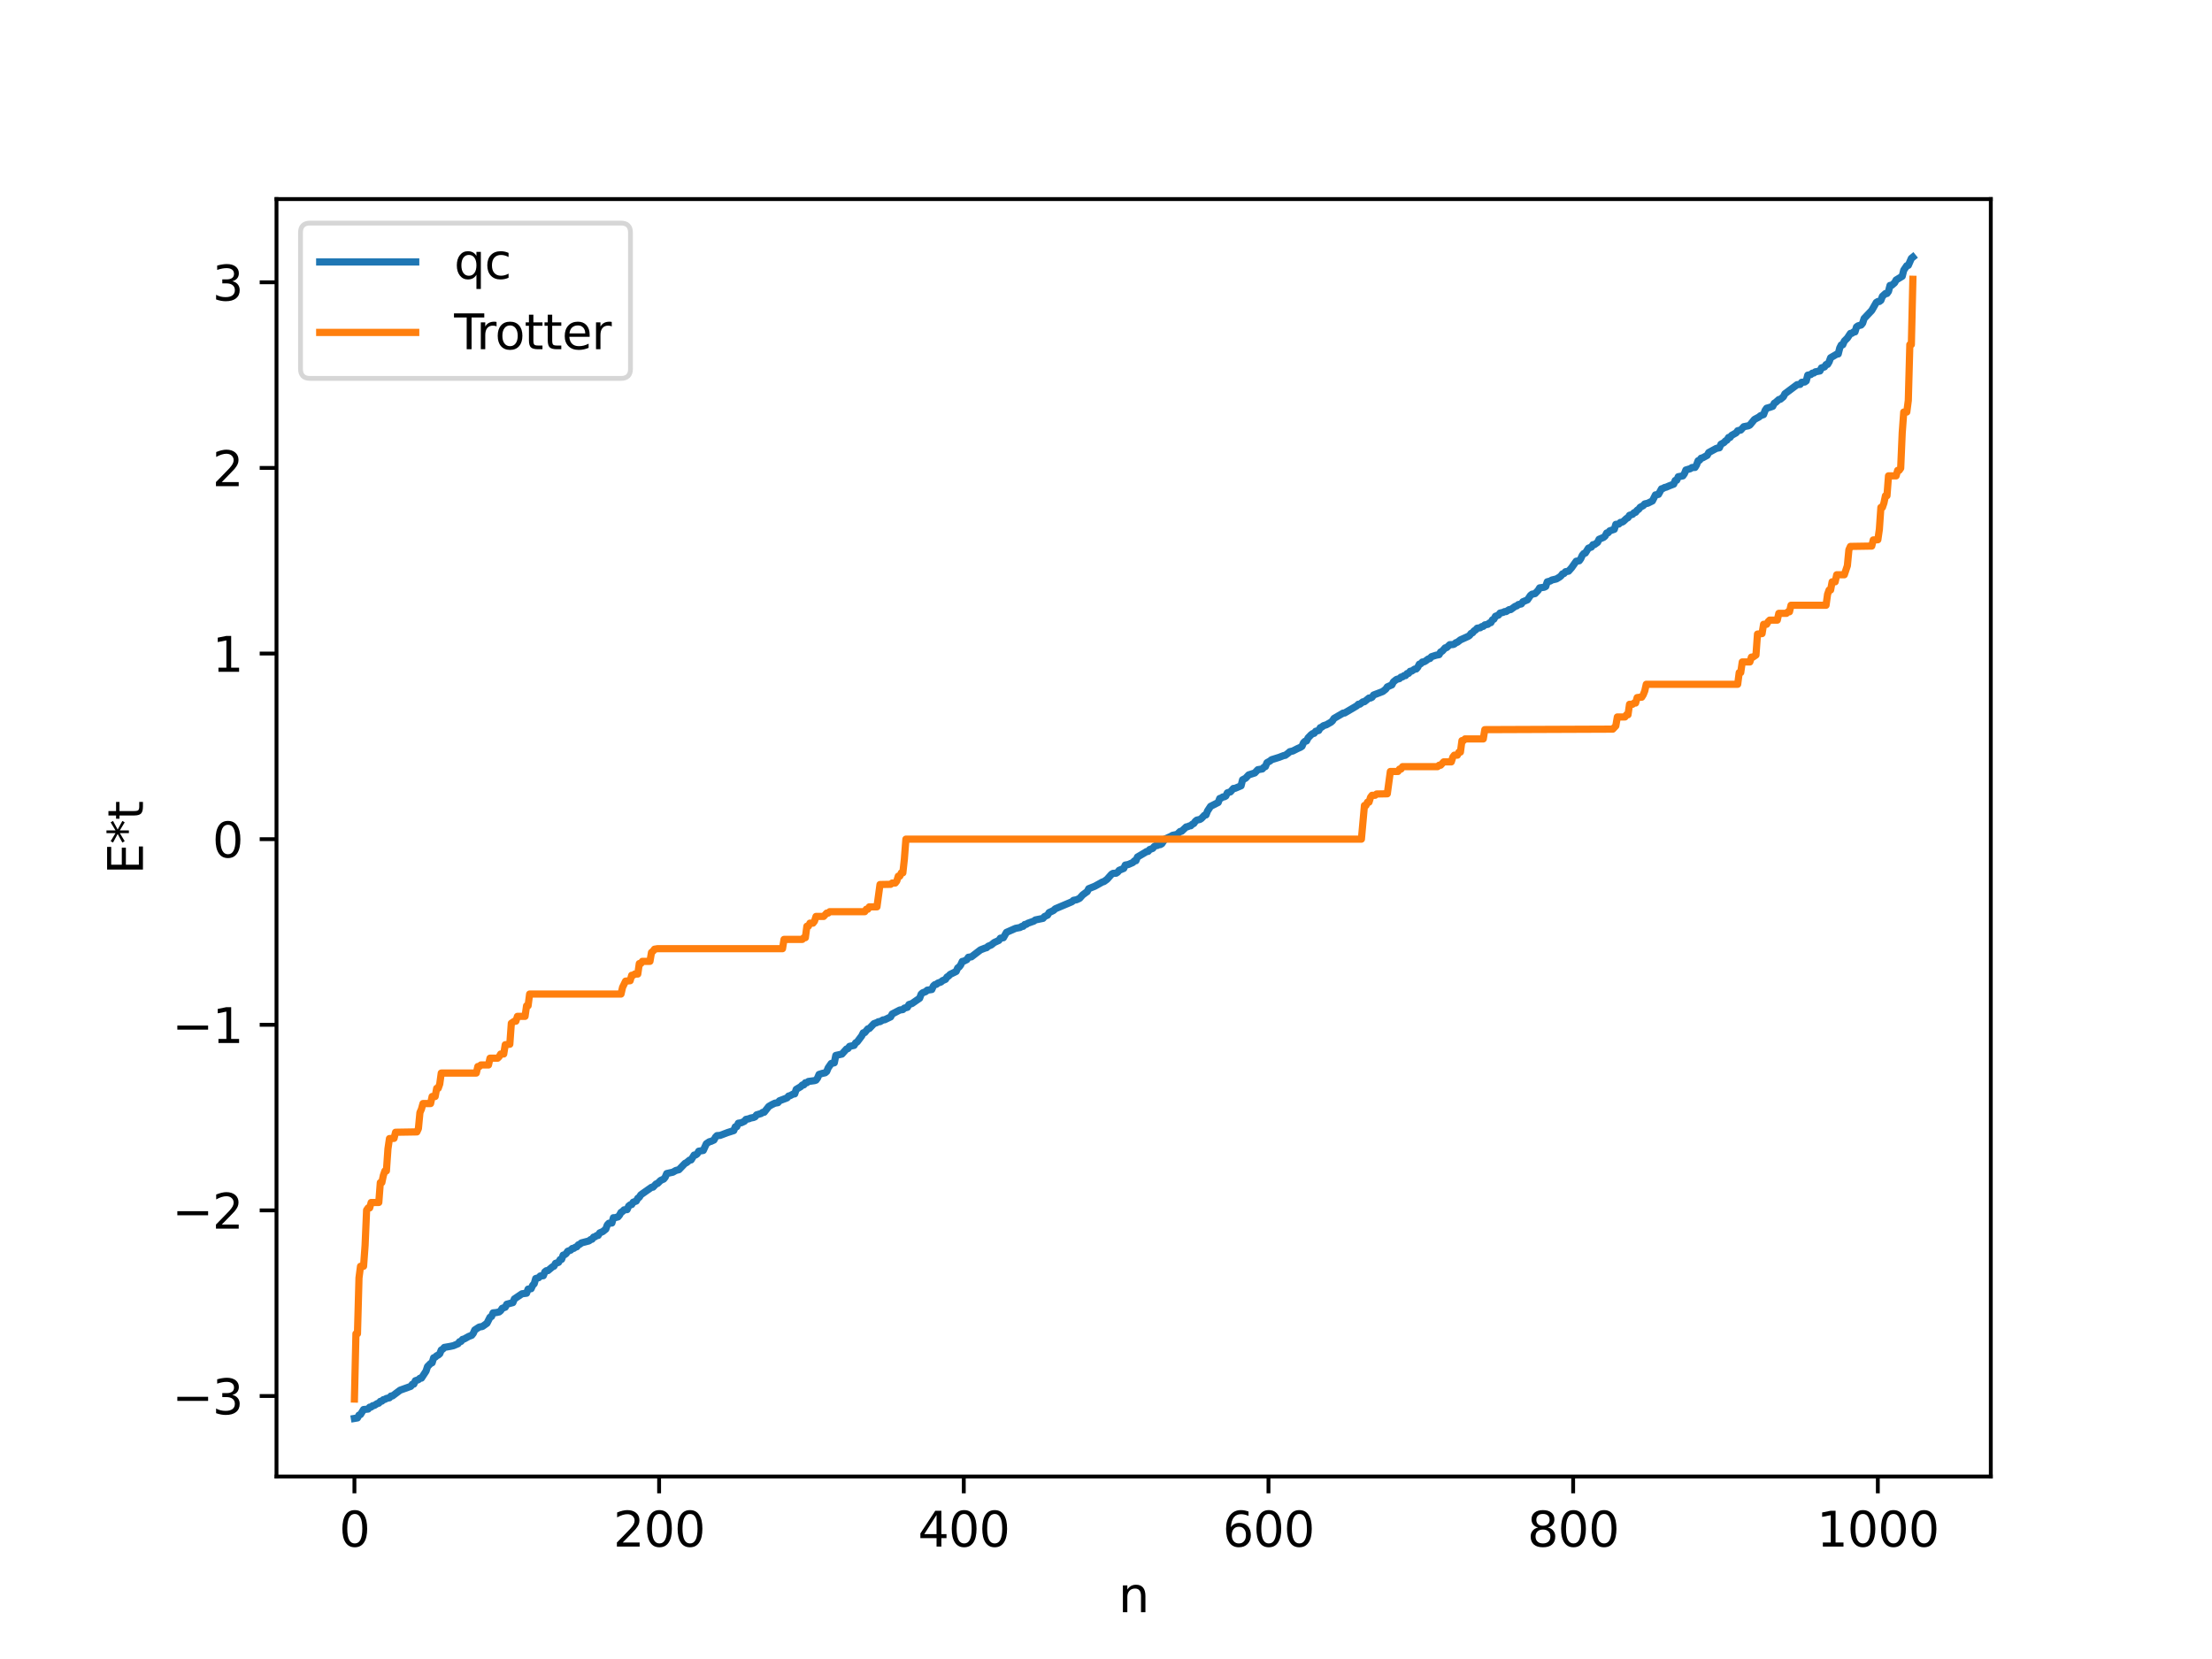 <?xml version="1.0" encoding="utf-8" standalone="no"?>
<!DOCTYPE svg PUBLIC "-//W3C//DTD SVG 1.1//EN"
  "http://www.w3.org/Graphics/SVG/1.1/DTD/svg11.dtd">
<svg xmlns:xlink="http://www.w3.org/1999/xlink" width="460.8pt" height="345.6pt" viewBox="0 0 460.8 345.6" xmlns="http://www.w3.org/2000/svg" version="1.1">
 <defs>
  <style type="text/css">*{stroke-linejoin: round; stroke-linecap: butt}</style>
 </defs>
 <g id="figure_1">
  <g id="patch_1">
   <path d="M 0 345.6 
L 460.8 345.6 
L 460.8 0 
L 0 0 
z
" style="fill: #ffffff"/>
  </g>
  <g id="axes_1">
   <g id="patch_2">
    <path d="M 57.6 307.584 
L 414.72 307.584 
L 414.72 41.472 
L 57.6 41.472 
z
" style="fill: #ffffff"/>
   </g>
   <g id="matplotlib.axis_1">
    <g id="xtick_1">
     <g id="line2d_1">
      <defs>
       <path id="md727184cc9" d="M 0 0 
L 0 3.5 
" style="stroke: #000000; stroke-width: 0.8"/>
      </defs>
      <g>
       <use xlink:href="#md727184cc9" x="73.833" y="307.584" style="stroke: #000000; stroke-width: 0.8"/>
      </g>
     </g>
     <g id="text_1">
      <!-- 0 -->
      <g transform="translate(70.651 322.182) scale(0.1 -0.1)">
       <defs>
        <path id="DejaVuSans-30" d="M 2034 4250 
Q 1547 4250 1301 3770 
Q 1056 3291 1056 2328 
Q 1056 1369 1301 889 
Q 1547 409 2034 409 
Q 2525 409 2770 889 
Q 3016 1369 3016 2328 
Q 3016 3291 2770 3770 
Q 2525 4250 2034 4250 
z
M 2034 4750 
Q 2819 4750 3233 4129 
Q 3647 3509 3647 2328 
Q 3647 1150 3233 529 
Q 2819 -91 2034 -91 
Q 1250 -91 836 529 
Q 422 1150 422 2328 
Q 422 3509 836 4129 
Q 1250 4750 2034 4750 
z
" transform="scale(0.016)"/>
       </defs>
       <use xlink:href="#DejaVuSans-30"/>
      </g>
     </g>
    </g>
    <g id="xtick_2">
     <g id="line2d_2">
      <g>
       <use xlink:href="#md727184cc9" x="137.304" y="307.584" style="stroke: #000000; stroke-width: 0.8"/>
      </g>
     </g>
     <g id="text_2">
      <!-- 200 -->
      <g transform="translate(127.76 322.182) scale(0.1 -0.1)">
       <defs>
        <path id="DejaVuSans-32" d="M 1228 531 
L 3431 531 
L 3431 0 
L 469 0 
L 469 531 
Q 828 903 1448 1529 
Q 2069 2156 2228 2338 
Q 2531 2678 2651 2914 
Q 2772 3150 2772 3378 
Q 2772 3750 2511 3984 
Q 2250 4219 1831 4219 
Q 1534 4219 1204 4116 
Q 875 4013 500 3803 
L 500 4441 
Q 881 4594 1212 4672 
Q 1544 4750 1819 4750 
Q 2544 4750 2975 4387 
Q 3406 4025 3406 3419 
Q 3406 3131 3298 2873 
Q 3191 2616 2906 2266 
Q 2828 2175 2409 1742 
Q 1991 1309 1228 531 
z
" transform="scale(0.016)"/>
       </defs>
       <use xlink:href="#DejaVuSans-32"/>
       <use xlink:href="#DejaVuSans-30" x="63.623"/>
       <use xlink:href="#DejaVuSans-30" x="127.246"/>
      </g>
     </g>
    </g>
    <g id="xtick_3">
     <g id="line2d_3">
      <g>
       <use xlink:href="#md727184cc9" x="200.775" y="307.584" style="stroke: #000000; stroke-width: 0.8"/>
      </g>
     </g>
     <g id="text_3">
      <!-- 400 -->
      <g transform="translate(191.231 322.182) scale(0.1 -0.1)">
       <defs>
        <path id="DejaVuSans-34" d="M 2419 4116 
L 825 1625 
L 2419 1625 
L 2419 4116 
z
M 2253 4666 
L 3047 4666 
L 3047 1625 
L 3713 1625 
L 3713 1100 
L 3047 1100 
L 3047 0 
L 2419 0 
L 2419 1100 
L 313 1100 
L 313 1709 
L 2253 4666 
z
" transform="scale(0.016)"/>
       </defs>
       <use xlink:href="#DejaVuSans-34"/>
       <use xlink:href="#DejaVuSans-30" x="63.623"/>
       <use xlink:href="#DejaVuSans-30" x="127.246"/>
      </g>
     </g>
    </g>
    <g id="xtick_4">
     <g id="line2d_4">
      <g>
       <use xlink:href="#md727184cc9" x="264.246" y="307.584" style="stroke: #000000; stroke-width: 0.8"/>
      </g>
     </g>
     <g id="text_4">
      <!-- 600 -->
      <g transform="translate(254.702 322.182) scale(0.1 -0.1)">
       <defs>
        <path id="DejaVuSans-36" d="M 2113 2584 
Q 1688 2584 1439 2293 
Q 1191 2003 1191 1497 
Q 1191 994 1439 701 
Q 1688 409 2113 409 
Q 2538 409 2786 701 
Q 3034 994 3034 1497 
Q 3034 2003 2786 2293 
Q 2538 2584 2113 2584 
z
M 3366 4563 
L 3366 3988 
Q 3128 4100 2886 4159 
Q 2644 4219 2406 4219 
Q 1781 4219 1451 3797 
Q 1122 3375 1075 2522 
Q 1259 2794 1537 2939 
Q 1816 3084 2150 3084 
Q 2853 3084 3261 2657 
Q 3669 2231 3669 1497 
Q 3669 778 3244 343 
Q 2819 -91 2113 -91 
Q 1303 -91 875 529 
Q 447 1150 447 2328 
Q 447 3434 972 4092 
Q 1497 4750 2381 4750 
Q 2619 4750 2861 4703 
Q 3103 4656 3366 4563 
z
" transform="scale(0.016)"/>
       </defs>
       <use xlink:href="#DejaVuSans-36"/>
       <use xlink:href="#DejaVuSans-30" x="63.623"/>
       <use xlink:href="#DejaVuSans-30" x="127.246"/>
      </g>
     </g>
    </g>
    <g id="xtick_5">
     <g id="line2d_5">
      <g>
       <use xlink:href="#md727184cc9" x="327.717" y="307.584" style="stroke: #000000; stroke-width: 0.8"/>
      </g>
     </g>
     <g id="text_5">
      <!-- 800 -->
      <g transform="translate(318.173 322.182) scale(0.1 -0.1)">
       <defs>
        <path id="DejaVuSans-38" d="M 2034 2216 
Q 1584 2216 1326 1975 
Q 1069 1734 1069 1313 
Q 1069 891 1326 650 
Q 1584 409 2034 409 
Q 2484 409 2743 651 
Q 3003 894 3003 1313 
Q 3003 1734 2745 1975 
Q 2488 2216 2034 2216 
z
M 1403 2484 
Q 997 2584 770 2862 
Q 544 3141 544 3541 
Q 544 4100 942 4425 
Q 1341 4750 2034 4750 
Q 2731 4750 3128 4425 
Q 3525 4100 3525 3541 
Q 3525 3141 3298 2862 
Q 3072 2584 2669 2484 
Q 3125 2378 3379 2068 
Q 3634 1759 3634 1313 
Q 3634 634 3220 271 
Q 2806 -91 2034 -91 
Q 1263 -91 848 271 
Q 434 634 434 1313 
Q 434 1759 690 2068 
Q 947 2378 1403 2484 
z
M 1172 3481 
Q 1172 3119 1398 2916 
Q 1625 2713 2034 2713 
Q 2441 2713 2670 2916 
Q 2900 3119 2900 3481 
Q 2900 3844 2670 4047 
Q 2441 4250 2034 4250 
Q 1625 4250 1398 4047 
Q 1172 3844 1172 3481 
z
" transform="scale(0.016)"/>
       </defs>
       <use xlink:href="#DejaVuSans-38"/>
       <use xlink:href="#DejaVuSans-30" x="63.623"/>
       <use xlink:href="#DejaVuSans-30" x="127.246"/>
      </g>
     </g>
    </g>
    <g id="xtick_6">
     <g id="line2d_6">
      <g>
       <use xlink:href="#md727184cc9" x="391.188" y="307.584" style="stroke: #000000; stroke-width: 0.8"/>
      </g>
     </g>
     <g id="text_6">
      <!-- 1000 -->
      <g transform="translate(378.463 322.182) scale(0.1 -0.1)">
       <defs>
        <path id="DejaVuSans-31" d="M 794 531 
L 1825 531 
L 1825 4091 
L 703 3866 
L 703 4441 
L 1819 4666 
L 2450 4666 
L 2450 531 
L 3481 531 
L 3481 0 
L 794 0 
L 794 531 
z
" transform="scale(0.016)"/>
       </defs>
       <use xlink:href="#DejaVuSans-31"/>
       <use xlink:href="#DejaVuSans-30" x="63.623"/>
       <use xlink:href="#DejaVuSans-30" x="127.246"/>
       <use xlink:href="#DejaVuSans-30" x="190.869"/>
      </g>
     </g>
    </g>
    <g id="text_7">
     <!-- n -->
     <g transform="translate(232.991 335.861) scale(0.1 -0.1)">
      <defs>
       <path id="DejaVuSans-6e" d="M 3513 2113 
L 3513 0 
L 2938 0 
L 2938 2094 
Q 2938 2591 2744 2837 
Q 2550 3084 2163 3084 
Q 1697 3084 1428 2787 
Q 1159 2491 1159 1978 
L 1159 0 
L 581 0 
L 581 3500 
L 1159 3500 
L 1159 2956 
Q 1366 3272 1645 3428 
Q 1925 3584 2291 3584 
Q 2894 3584 3203 3211 
Q 3513 2838 3513 2113 
z
" transform="scale(0.016)"/>
      </defs>
      <use xlink:href="#DejaVuSans-6e"/>
     </g>
    </g>
   </g>
   <g id="matplotlib.axis_2">
    <g id="ytick_1">
     <g id="line2d_7">
      <defs>
       <path id="m32aaac68f0" d="M 0 0 
L -3.5 0 
" style="stroke: #000000; stroke-width: 0.8"/>
      </defs>
      <g>
       <use xlink:href="#m32aaac68f0" x="57.6" y="290.816" style="stroke: #000000; stroke-width: 0.8"/>
      </g>
     </g>
     <g id="text_8">
      <!-- −3 -->
      <g transform="translate(35.858 294.615) scale(0.1 -0.1)">
       <defs>
        <path id="DejaVuSans-2212" d="M 678 2272 
L 4684 2272 
L 4684 1741 
L 678 1741 
L 678 2272 
z
" transform="scale(0.016)"/>
        <path id="DejaVuSans-33" d="M 2597 2516 
Q 3050 2419 3304 2112 
Q 3559 1806 3559 1356 
Q 3559 666 3084 287 
Q 2609 -91 1734 -91 
Q 1441 -91 1130 -33 
Q 819 25 488 141 
L 488 750 
Q 750 597 1062 519 
Q 1375 441 1716 441 
Q 2309 441 2620 675 
Q 2931 909 2931 1356 
Q 2931 1769 2642 2001 
Q 2353 2234 1838 2234 
L 1294 2234 
L 1294 2753 
L 1863 2753 
Q 2328 2753 2575 2939 
Q 2822 3125 2822 3475 
Q 2822 3834 2567 4026 
Q 2313 4219 1838 4219 
Q 1578 4219 1281 4162 
Q 984 4106 628 3988 
L 628 4550 
Q 988 4650 1302 4700 
Q 1616 4750 1894 4750 
Q 2613 4750 3031 4423 
Q 3450 4097 3450 3541 
Q 3450 3153 3228 2886 
Q 3006 2619 2597 2516 
z
" transform="scale(0.016)"/>
       </defs>
       <use xlink:href="#DejaVuSans-2212"/>
       <use xlink:href="#DejaVuSans-33" x="83.789"/>
      </g>
     </g>
    </g>
    <g id="ytick_2">
     <g id="line2d_8">
      <g>
       <use xlink:href="#m32aaac68f0" x="57.6" y="252.148" style="stroke: #000000; stroke-width: 0.8"/>
      </g>
     </g>
     <g id="text_9">
      <!-- −2 -->
      <g transform="translate(35.858 255.947) scale(0.1 -0.1)">
       <use xlink:href="#DejaVuSans-2212"/>
       <use xlink:href="#DejaVuSans-32" x="83.789"/>
      </g>
     </g>
    </g>
    <g id="ytick_3">
     <g id="line2d_9">
      <g>
       <use xlink:href="#m32aaac68f0" x="57.6" y="213.48" style="stroke: #000000; stroke-width: 0.8"/>
      </g>
     </g>
     <g id="text_10">
      <!-- −1 -->
      <g transform="translate(35.858 217.279) scale(0.1 -0.1)">
       <use xlink:href="#DejaVuSans-2212"/>
       <use xlink:href="#DejaVuSans-31" x="83.789"/>
      </g>
     </g>
    </g>
    <g id="ytick_4">
     <g id="line2d_10">
      <g>
       <use xlink:href="#m32aaac68f0" x="57.6" y="174.812" style="stroke: #000000; stroke-width: 0.8"/>
      </g>
     </g>
     <g id="text_11">
      <!-- 0 -->
      <g transform="translate(44.237 178.611) scale(0.1 -0.1)">
       <use xlink:href="#DejaVuSans-30"/>
      </g>
     </g>
    </g>
    <g id="ytick_5">
     <g id="line2d_11">
      <g>
       <use xlink:href="#m32aaac68f0" x="57.6" y="136.144" style="stroke: #000000; stroke-width: 0.8"/>
      </g>
     </g>
     <g id="text_12">
      <!-- 1 -->
      <g transform="translate(44.237 139.943) scale(0.1 -0.1)">
       <use xlink:href="#DejaVuSans-31"/>
      </g>
     </g>
    </g>
    <g id="ytick_6">
     <g id="line2d_12">
      <g>
       <use xlink:href="#m32aaac68f0" x="57.6" y="97.476" style="stroke: #000000; stroke-width: 0.8"/>
      </g>
     </g>
     <g id="text_13">
      <!-- 2 -->
      <g transform="translate(44.237 101.275) scale(0.1 -0.1)">
       <use xlink:href="#DejaVuSans-32"/>
      </g>
     </g>
    </g>
    <g id="ytick_7">
     <g id="line2d_13">
      <g>
       <use xlink:href="#m32aaac68f0" x="57.6" y="58.808" style="stroke: #000000; stroke-width: 0.8"/>
      </g>
     </g>
     <g id="text_14">
      <!-- 3 -->
      <g transform="translate(44.237 62.607) scale(0.1 -0.1)">
       <use xlink:href="#DejaVuSans-33"/>
      </g>
     </g>
    </g>
    <g id="text_15">
     <!-- E*t -->
     <g transform="translate(29.778 182.148) rotate(-90) scale(0.1 -0.1)">
      <defs>
       <path id="DejaVuSans-45" d="M 628 4666 
L 3578 4666 
L 3578 4134 
L 1259 4134 
L 1259 2753 
L 3481 2753 
L 3481 2222 
L 1259 2222 
L 1259 531 
L 3634 531 
L 3634 0 
L 628 0 
L 628 4666 
z
" transform="scale(0.016)"/>
       <path id="DejaVuSans-2a" d="M 3009 3897 
L 1888 3291 
L 3009 2681 
L 2828 2375 
L 1778 3009 
L 1778 1831 
L 1422 1831 
L 1422 3009 
L 372 2375 
L 191 2681 
L 1313 3291 
L 191 3897 
L 372 4206 
L 1422 3572 
L 1422 4750 
L 1778 4750 
L 1778 3572 
L 2828 4206 
L 3009 3897 
z
" transform="scale(0.016)"/>
       <path id="DejaVuSans-74" d="M 1172 4494 
L 1172 3500 
L 2356 3500 
L 2356 3053 
L 1172 3053 
L 1172 1153 
Q 1172 725 1289 603 
Q 1406 481 1766 481 
L 2356 481 
L 2356 0 
L 1766 0 
Q 1100 0 847 248 
Q 594 497 594 1153 
L 594 3053 
L 172 3053 
L 172 3500 
L 594 3500 
L 594 4494 
L 1172 4494 
z
" transform="scale(0.016)"/>
      </defs>
      <use xlink:href="#DejaVuSans-45"/>
      <use xlink:href="#DejaVuSans-2a" x="63.184"/>
      <use xlink:href="#DejaVuSans-74" x="113.184"/>
     </g>
    </g>
   </g>
   <g id="line2d_14">
    <path d="M 73.833 295.488 
L 74.467 295.381 
L 74.785 294.792 
L 75.102 294.666 
L 75.737 293.632 
L 76.689 293.531 
L 77.006 293.138 
L 77.324 293.109 
L 77.641 292.833 
L 77.958 292.792 
L 78.593 292.383 
L 78.91 292.308 
L 79.228 291.929 
L 79.545 291.884 
L 79.862 291.579 
L 80.18 291.518 
L 80.497 291.321 
L 81.132 291.184 
L 81.449 290.815 
L 81.767 290.793 
L 83.353 289.603 
L 85.575 288.801 
L 85.892 288.37 
L 86.21 288.332 
L 86.527 287.632 
L 87.162 287.416 
L 87.479 287.112 
L 87.796 287.087 
L 88.748 285.633 
L 89.066 284.675 
L 89.7 284.037 
L 90.018 283.889 
L 90.335 282.85 
L 90.653 282.737 
L 90.97 282.422 
L 91.287 282.285 
L 91.605 282.012 
L 91.922 281.234 
L 92.239 281.055 
L 92.557 280.692 
L 93.826 280.469 
L 94.461 280.328 
L 95.413 279.924 
L 95.73 279.497 
L 96.048 279.435 
L 96.365 279.014 
L 96.682 278.943 
L 97.634 278.41 
L 98.269 278.168 
L 98.586 277.766 
L 98.904 277.056 
L 99.539 276.64 
L 99.856 276.442 
L 100.491 276.331 
L 101.443 275.662 
L 102.077 274.407 
L 102.395 274.25 
L 102.712 273.495 
L 103.347 273.436 
L 103.981 273.3 
L 104.299 273.038 
L 104.616 272.551 
L 105.251 272.318 
L 105.568 271.697 
L 106.838 271.36 
L 107.155 270.593 
L 108.742 269.52 
L 109.694 269.4 
L 110.011 268.548 
L 110.646 268.457 
L 110.963 267.756 
L 111.281 267.433 
L 111.598 266.343 
L 112.233 266.161 
L 112.55 265.807 
L 113.185 265.755 
L 113.502 264.952 
L 113.82 264.708 
L 114.137 264.697 
L 115.089 263.897 
L 115.406 263.772 
L 115.724 263.178 
L 116.358 262.976 
L 116.676 262.399 
L 116.993 262.343 
L 117.31 261.467 
L 117.628 261.381 
L 117.945 261.136 
L 118.262 260.66 
L 118.897 260.419 
L 119.215 260.078 
L 119.532 260.055 
L 119.849 259.813 
L 120.167 259.725 
L 120.484 259.316 
L 120.801 259.195 
L 121.119 258.917 
L 122.388 258.586 
L 122.705 258.501 
L 123.023 258.232 
L 123.34 258.15 
L 123.658 257.706 
L 123.975 257.641 
L 124.292 257.392 
L 124.61 257.363 
L 124.927 256.834 
L 125.562 256.563 
L 126.196 256.052 
L 126.514 255.18 
L 126.831 254.832 
L 127.466 254.775 
L 127.783 253.671 
L 128.1 253.667 
L 128.735 253.506 
L 129.053 253.129 
L 129.37 252.559 
L 129.687 252.374 
L 130.005 252.03 
L 130.639 251.982 
L 130.957 251.254 
L 131.274 250.999 
L 131.591 250.936 
L 131.909 250.436 
L 132.543 250.204 
L 132.861 249.621 
L 133.178 249.414 
L 133.496 248.898 
L 135.717 247.338 
L 136.034 247.304 
L 136.669 246.639 
L 136.986 246.533 
L 137.621 245.905 
L 138.256 245.618 
L 138.573 245.234 
L 138.891 244.474 
L 139.525 244.327 
L 140.16 244.193 
L 140.795 243.83 
L 141.429 243.669 
L 142.699 242.348 
L 143.016 242.201 
L 143.651 241.673 
L 143.968 241.633 
L 144.603 240.617 
L 144.92 240.596 
L 145.238 240.372 
L 145.555 239.818 
L 146.507 239.659 
L 147.142 238.265 
L 147.777 237.841 
L 148.094 237.777 
L 148.729 237.484 
L 149.046 236.893 
L 149.363 236.57 
L 149.998 236.529 
L 151.585 235.929 
L 152.854 235.526 
L 153.172 234.732 
L 153.489 234.703 
L 153.806 233.988 
L 154.441 233.885 
L 155.076 233.583 
L 155.393 233.19 
L 156.028 233.059 
L 156.345 232.917 
L 156.98 232.792 
L 157.297 232.652 
L 157.615 232.243 
L 158.567 231.963 
L 158.884 231.725 
L 159.201 231.698 
L 160.153 230.489 
L 160.788 230.118 
L 161.423 229.814 
L 162.058 229.706 
L 162.375 229.311 
L 163.962 228.707 
L 164.279 228.325 
L 164.596 228.248 
L 165.231 227.904 
L 165.548 227.877 
L 165.866 226.937 
L 166.818 226.366 
L 167.135 226.029 
L 167.453 225.997 
L 167.77 225.553 
L 168.087 225.55 
L 168.405 225.29 
L 169.674 225.115 
L 169.991 225.011 
L 170.309 224.573 
L 170.626 223.82 
L 171.261 223.62 
L 171.896 223.479 
L 172.213 223.213 
L 172.53 222.448 
L 173.165 221.537 
L 173.8 221.4 
L 174.117 219.863 
L 175.386 219.586 
L 176.339 218.524 
L 176.656 218.431 
L 176.973 217.975 
L 177.925 217.775 
L 178.243 217.239 
L 178.56 217.063 
L 179.512 215.795 
L 179.829 215.156 
L 180.147 215.105 
L 180.781 214.335 
L 181.099 214.252 
L 182.051 213.25 
L 182.686 213.015 
L 183.003 212.831 
L 183.32 212.83 
L 183.955 212.464 
L 184.272 212.448 
L 185.542 211.835 
L 185.859 211.234 
L 187.446 210.406 
L 188.081 210.312 
L 188.398 210.007 
L 189.033 209.841 
L 189.35 209.262 
L 189.985 209.055 
L 190.937 208.391 
L 191.572 207.957 
L 191.889 207.106 
L 192.206 206.814 
L 192.841 206.575 
L 193.158 206.271 
L 194.11 206.134 
L 194.428 205.41 
L 194.745 205.123 
L 195.062 205.056 
L 195.38 204.791 
L 196.015 204.578 
L 196.332 204.294 
L 196.967 204.014 
L 197.284 203.526 
L 197.601 203.336 
L 197.919 202.993 
L 199.188 202.366 
L 199.505 201.647 
L 199.823 201.42 
L 200.14 200.995 
L 200.458 200.286 
L 200.775 200.227 
L 201.41 199.909 
L 201.727 199.417 
L 202.362 199.328 
L 204.266 197.869 
L 205.218 197.5 
L 205.535 197.421 
L 205.853 197.118 
L 206.487 196.855 
L 207.122 196.342 
L 208.074 195.908 
L 208.391 195.444 
L 209.026 195.346 
L 209.661 194.23 
L 211.565 193.389 
L 212.517 193.213 
L 212.834 192.991 
L 213.152 192.963 
L 213.469 192.59 
L 213.786 192.56 
L 214.104 192.335 
L 215.373 191.882 
L 215.691 191.639 
L 217.277 191.313 
L 217.595 190.929 
L 218.229 190.64 
L 218.547 190.101 
L 219.181 189.811 
L 219.499 189.642 
L 219.816 189.327 
L 223.307 187.851 
L 223.624 187.558 
L 224.259 187.436 
L 224.894 187.146 
L 225.529 186.437 
L 226.163 185.962 
L 226.481 185.746 
L 226.798 185.129 
L 228.067 184.619 
L 229.654 183.737 
L 229.972 183.646 
L 230.606 183.187 
L 231.558 182.12 
L 231.876 181.936 
L 232.51 181.904 
L 232.828 181.691 
L 233.145 181.298 
L 234.097 180.908 
L 234.415 180.209 
L 235.049 180.093 
L 236.001 179.68 
L 236.319 179.329 
L 236.636 179.303 
L 236.953 178.531 
L 238.54 177.594 
L 238.858 177.391 
L 239.175 177.362 
L 239.492 176.975 
L 240.127 176.736 
L 240.444 176.351 
L 240.762 176.156 
L 241.079 176.137 
L 241.396 175.961 
L 241.714 175.945 
L 242.031 175.758 
L 242.666 174.797 
L 243.935 174.225 
L 244.253 174.019 
L 245.205 173.815 
L 245.839 173.208 
L 246.157 173.162 
L 247.109 172.266 
L 247.426 172.219 
L 247.743 172.057 
L 248.061 172.021 
L 248.378 171.698 
L 248.696 171.55 
L 249.013 171.093 
L 249.33 170.841 
L 249.965 170.704 
L 250.282 170.492 
L 250.917 169.828 
L 251.234 169.762 
L 251.552 168.941 
L 252.186 167.978 
L 253.773 167.171 
L 254.091 166.335 
L 254.408 166.253 
L 254.725 166.024 
L 255.043 165.998 
L 255.36 165.816 
L 255.677 165.161 
L 256.312 164.965 
L 256.947 164.245 
L 257.264 164.232 
L 258.534 163.698 
L 258.851 162.446 
L 259.486 162.114 
L 260.12 161.427 
L 261.39 161.021 
L 262.024 160.344 
L 262.977 160.181 
L 263.294 159.823 
L 263.611 159.686 
L 263.929 158.885 
L 264.563 158.53 
L 264.881 158.263 
L 266.467 157.767 
L 267.42 157.397 
L 267.737 157.349 
L 268.372 156.878 
L 268.689 156.588 
L 269.324 156.444 
L 270.276 155.953 
L 270.91 155.674 
L 271.228 155.464 
L 271.545 154.722 
L 271.862 154.424 
L 272.18 154.352 
L 272.497 153.713 
L 273.132 153.059 
L 273.449 152.826 
L 273.767 152.765 
L 274.084 152.336 
L 274.719 152.17 
L 275.036 151.583 
L 275.353 151.477 
L 275.671 151.189 
L 276.305 150.987 
L 277.258 150.445 
L 277.575 150.163 
L 277.892 149.665 
L 279.796 148.549 
L 280.114 148.526 
L 282.653 147.031 
L 282.97 146.708 
L 283.287 146.692 
L 283.922 146.205 
L 284.239 146.178 
L 285.191 145.409 
L 285.509 145.406 
L 285.826 145.246 
L 286.143 144.785 
L 288.048 144.056 
L 288.682 143.559 
L 289 143.091 
L 289.634 142.81 
L 289.952 142.678 
L 290.269 142.058 
L 290.904 141.542 
L 291.539 141.363 
L 291.856 141.047 
L 292.173 141.003 
L 292.491 140.739 
L 292.808 140.732 
L 293.125 140.313 
L 293.443 140.273 
L 293.76 139.837 
L 294.077 139.804 
L 294.712 139.377 
L 295.029 139.361 
L 295.347 138.996 
L 295.664 138.361 
L 295.981 138.265 
L 296.299 137.908 
L 296.616 137.88 
L 296.934 137.717 
L 297.568 137.247 
L 297.886 137.182 
L 298.203 136.803 
L 299.155 136.497 
L 299.79 136.376 
L 300.107 135.809 
L 300.424 135.667 
L 301.059 134.96 
L 301.377 134.898 
L 302.011 134.297 
L 302.646 134.272 
L 302.963 134.175 
L 303.281 133.886 
L 303.598 133.791 
L 304.233 133.295 
L 305.82 132.58 
L 306.137 132.378 
L 306.454 131.954 
L 306.772 131.814 
L 307.089 131.41 
L 307.406 131.233 
L 307.724 130.866 
L 308.358 130.774 
L 308.676 130.535 
L 308.993 130.48 
L 309.31 130.177 
L 309.945 130.057 
L 310.262 129.779 
L 310.58 129.7 
L 310.897 129.126 
L 311.215 128.975 
L 311.532 128.378 
L 312.167 128.134 
L 312.484 127.712 
L 313.119 127.573 
L 313.436 127.408 
L 313.753 127.398 
L 314.388 126.994 
L 314.705 126.989 
L 315.658 126.301 
L 315.975 126.218 
L 316.292 125.942 
L 316.927 125.807 
L 317.244 125.356 
L 318.196 124.963 
L 318.831 124.03 
L 319.148 123.785 
L 319.783 123.654 
L 320.418 122.99 
L 320.735 122.468 
L 321.687 122.332 
L 322.005 122.166 
L 322.322 121.204 
L 322.957 121.037 
L 323.274 120.832 
L 324.226 120.606 
L 324.861 120.225 
L 325.178 119.974 
L 325.496 119.549 
L 325.813 119.472 
L 326.13 119.098 
L 326.765 118.984 
L 327.4 118.262 
L 328.352 116.912 
L 328.986 116.819 
L 329.304 116.379 
L 329.621 115.678 
L 329.939 115.303 
L 330.256 115.212 
L 330.891 114.198 
L 331.525 113.96 
L 331.843 113.469 
L 332.16 113.444 
L 332.795 112.992 
L 333.112 112.344 
L 334.064 111.938 
L 334.381 111.661 
L 334.699 111.033 
L 335.016 110.98 
L 335.334 110.584 
L 336.286 110.266 
L 336.603 109.237 
L 337.238 109.165 
L 337.555 108.823 
L 337.872 108.791 
L 338.19 108.604 
L 338.824 108.009 
L 339.142 107.844 
L 339.459 107.344 
L 340.094 107.144 
L 340.411 106.797 
L 340.729 106.718 
L 341.046 106.284 
L 341.363 106.104 
L 341.681 105.669 
L 342.315 105.333 
L 342.633 104.973 
L 343.267 104.83 
L 344.22 104.358 
L 344.854 103.098 
L 345.489 102.99 
L 346.124 101.829 
L 346.441 101.757 
L 346.758 101.552 
L 347.076 101.496 
L 347.71 101.218 
L 348.662 100.856 
L 348.98 100.088 
L 349.297 100.039 
L 349.615 99.308 
L 350.567 99.135 
L 350.884 98.697 
L 351.201 97.906 
L 351.836 97.718 
L 352.153 97.627 
L 352.471 97.395 
L 353.105 97.373 
L 353.423 96.844 
L 353.74 95.985 
L 354.058 95.867 
L 354.375 95.449 
L 354.692 95.375 
L 355.644 94.857 
L 355.962 94.271 
L 357.548 93.407 
L 358.183 93.282 
L 358.5 92.547 
L 359.135 92.197 
L 359.453 91.851 
L 359.77 91.673 
L 360.087 91.136 
L 360.405 91.123 
L 360.722 90.698 
L 361.674 90.169 
L 361.991 89.728 
L 362.626 89.592 
L 363.261 88.887 
L 364.213 88.702 
L 364.53 88.544 
L 365.482 87.379 
L 366.434 86.866 
L 366.752 86.589 
L 367.386 86.365 
L 367.704 85.501 
L 368.021 85.042 
L 368.656 84.864 
L 369.291 84.645 
L 369.608 84.01 
L 369.925 83.814 
L 370.56 83.241 
L 370.877 83.175 
L 371.512 82.657 
L 371.829 82.031 
L 374.368 80.135 
L 375.003 80.074 
L 375.32 79.64 
L 375.955 79.579 
L 376.272 79.358 
L 376.59 78.15 
L 377.224 78.024 
L 377.542 77.74 
L 377.859 77.702 
L 378.177 77.46 
L 379.129 77.274 
L 379.446 76.634 
L 380.081 76.434 
L 380.398 75.946 
L 380.715 75.911 
L 381.033 75.385 
L 381.35 74.528 
L 382.62 73.778 
L 382.937 73.736 
L 383.254 72.479 
L 383.572 71.854 
L 383.889 71.813 
L 384.206 71.06 
L 384.841 70.425 
L 385.476 69.458 
L 385.793 69.431 
L 386.11 69.162 
L 386.428 69.14 
L 386.745 68.11 
L 387.062 67.878 
L 387.697 67.71 
L 388.015 67.334 
L 388.332 66.349 
L 389.919 64.668 
L 390.871 63.008 
L 391.188 62.814 
L 391.505 62.806 
L 391.823 62.568 
L 392.14 61.73 
L 392.775 61.152 
L 393.092 61.138 
L 393.41 60.696 
L 393.727 59.456 
L 394.044 59.454 
L 394.679 58.915 
L 394.996 58.328 
L 396.266 57.554 
L 396.583 56.283 
L 397.218 55.348 
L 397.535 55.279 
L 398.17 53.827 
L 398.487 53.568 
L 398.487 53.568 
" clip-path="url(#p5ea8aa25fb)" style="fill: none; stroke: #1f77b4; stroke-width: 1.5; stroke-linecap: square"/>
   </g>
   <g id="line2d_15">
    <path d="M 73.833 291.447 
L 74.15 277.837 
L 74.467 277.837 
L 74.785 266.203 
L 75.102 263.787 
L 75.737 263.787 
L 76.054 259.434 
L 76.372 252.085 
L 76.689 251.635 
L 77.006 251.635 
L 77.324 250.498 
L 78.91 250.498 
L 79.228 246.352 
L 79.545 246.352 
L 79.862 244.851 
L 80.18 243.924 
L 80.497 243.924 
L 80.815 239.34 
L 81.132 237.182 
L 82.084 237.145 
L 82.401 235.868 
L 86.844 235.795 
L 87.162 235.096 
L 87.479 231.774 
L 87.796 231.04 
L 88.114 229.89 
L 89.7 229.89 
L 90.018 228.421 
L 90.653 228.421 
L 90.97 226.714 
L 91.287 226.714 
L 91.605 225.825 
L 91.922 223.538 
L 99.221 223.538 
L 99.539 222.175 
L 99.856 222.175 
L 100.173 221.853 
L 101.76 221.853 
L 102.077 220.44 
L 103.664 220.44 
L 103.981 220.122 
L 104.299 219.571 
L 104.934 219.571 
L 105.251 217.634 
L 106.203 217.536 
L 106.52 213.165 
L 107.155 212.733 
L 107.472 212.733 
L 107.79 211.726 
L 109.377 211.726 
L 109.694 209.517 
L 110.011 209.517 
L 110.329 207.076 
L 129.37 207.076 
L 129.687 205.689 
L 130.322 204.385 
L 131.274 204.301 
L 131.591 203.167 
L 131.909 203.167 
L 132.226 202.908 
L 132.861 202.908 
L 133.178 200.724 
L 133.496 200.724 
L 133.813 200.266 
L 135.4 200.266 
L 135.717 198.404 
L 136.034 198.153 
L 136.352 197.732 
L 136.986 197.626 
L 163.01 197.626 
L 163.327 195.693 
L 167.135 195.693 
L 167.453 195.34 
L 167.77 195.34 
L 168.087 192.947 
L 168.405 192.947 
L 168.722 192.309 
L 169.357 192.309 
L 169.674 191.897 
L 169.991 190.91 
L 171.578 190.91 
L 172.213 190.214 
L 172.53 190.214 
L 172.848 189.918 
L 180.147 189.918 
L 180.464 189.41 
L 180.781 189.41 
L 181.099 188.912 
L 182.686 188.912 
L 183.32 184.262 
L 185.542 184.22 
L 185.859 183.95 
L 186.494 183.95 
L 186.811 183.542 
L 187.129 182.52 
L 187.446 182.52 
L 187.763 181.827 
L 188.081 181.827 
L 188.398 178.936 
L 188.715 174.812 
L 283.605 174.812 
L 284.239 167.797 
L 284.557 167.797 
L 284.874 167.104 
L 285.191 167.104 
L 285.509 166.082 
L 285.826 165.674 
L 286.461 165.674 
L 286.778 165.403 
L 289 165.362 
L 289.634 160.712 
L 291.221 160.712 
L 291.539 160.214 
L 291.856 160.214 
L 292.173 159.705 
L 299.472 159.705 
L 299.79 159.41 
L 300.107 159.41 
L 300.742 158.714 
L 302.329 158.714 
L 302.646 157.727 
L 302.963 157.315 
L 303.598 157.315 
L 303.915 156.677 
L 304.233 156.677 
L 304.55 154.284 
L 304.867 154.284 
L 305.185 153.931 
L 308.993 153.931 
L 309.31 151.998 
L 335.968 151.892 
L 336.603 151.22 
L 336.92 149.357 
L 338.507 149.357 
L 338.824 148.9 
L 339.142 148.9 
L 339.459 146.716 
L 340.094 146.716 
L 340.411 146.457 
L 340.729 146.457 
L 341.046 145.322 
L 341.681 145.239 
L 341.998 145.239 
L 342.315 144.734 
L 342.633 143.935 
L 342.95 142.548 
L 361.991 142.548 
L 362.309 140.107 
L 362.626 140.107 
L 362.943 137.898 
L 364.53 137.898 
L 364.848 136.891 
L 365.165 136.891 
L 365.8 136.459 
L 366.117 132.088 
L 367.069 131.99 
L 367.386 130.053 
L 368.021 130.053 
L 368.339 129.502 
L 368.656 129.184 
L 370.243 129.184 
L 370.56 127.771 
L 372.147 127.771 
L 372.464 127.449 
L 372.781 127.449 
L 373.099 126.086 
L 380.398 126.086 
L 380.715 123.799 
L 381.033 122.91 
L 381.35 122.91 
L 381.667 121.203 
L 382.302 121.203 
L 382.62 119.734 
L 384.206 119.734 
L 384.841 117.849 
L 385.158 114.528 
L 385.476 113.828 
L 389.919 113.756 
L 390.236 112.479 
L 391.188 112.442 
L 391.505 110.284 
L 391.823 105.7 
L 392.14 105.7 
L 392.458 104.773 
L 392.775 103.272 
L 393.092 103.272 
L 393.41 99.126 
L 394.996 99.126 
L 395.314 97.989 
L 395.631 97.989 
L 395.948 97.538 
L 396.266 90.19 
L 396.583 85.837 
L 397.218 85.837 
L 397.535 83.421 
L 397.853 71.787 
L 398.17 71.787 
L 398.487 58.177 
L 398.487 58.177 
" clip-path="url(#p5ea8aa25fb)" style="fill: none; stroke: #ff7f0e; stroke-width: 1.5; stroke-linecap: square"/>
   </g>
   <g id="patch_3">
    <path d="M 57.6 307.584 
L 57.6 41.472 
" style="fill: none; stroke: #000000; stroke-width: 0.8; stroke-linejoin: miter; stroke-linecap: square"/>
   </g>
   <g id="patch_4">
    <path d="M 414.72 307.584 
L 414.72 41.472 
" style="fill: none; stroke: #000000; stroke-width: 0.8; stroke-linejoin: miter; stroke-linecap: square"/>
   </g>
   <g id="patch_5">
    <path d="M 57.6 307.584 
L 414.72 307.584 
" style="fill: none; stroke: #000000; stroke-width: 0.8; stroke-linejoin: miter; stroke-linecap: square"/>
   </g>
   <g id="patch_6">
    <path d="M 57.6 41.472 
L 414.72 41.472 
" style="fill: none; stroke: #000000; stroke-width: 0.8; stroke-linejoin: miter; stroke-linecap: square"/>
   </g>
   <g id="legend_1">
    <g id="patch_7">
     <path d="M 64.6 78.828 
L 129.342 78.828 
Q 131.342 78.828 131.342 76.828 
L 131.342 48.472 
Q 131.342 46.472 129.342 46.472 
L 64.6 46.472 
Q 62.6 46.472 62.6 48.472 
L 62.6 76.828 
Q 62.6 78.828 64.6 78.828 
z
" style="fill: #ffffff; opacity: 0.8; stroke: #cccccc; stroke-linejoin: miter"/>
    </g>
    <g id="line2d_16">
     <path d="M 66.6 54.57 
L 76.6 54.57 
L 86.6 54.57 
" style="fill: none; stroke: #1f77b4; stroke-width: 1.5; stroke-linecap: square"/>
    </g>
    <g id="text_16">
     <!-- qc -->
     <g transform="translate(94.6 58.07) scale(0.1 -0.1)">
      <defs>
       <path id="DejaVuSans-71" d="M 947 1747 
Q 947 1113 1208 752 
Q 1469 391 1925 391 
Q 2381 391 2643 752 
Q 2906 1113 2906 1747 
Q 2906 2381 2643 2742 
Q 2381 3103 1925 3103 
Q 1469 3103 1208 2742 
Q 947 2381 947 1747 
z
M 2906 525 
Q 2725 213 2448 61 
Q 2172 -91 1784 -91 
Q 1150 -91 751 415 
Q 353 922 353 1747 
Q 353 2572 751 3078 
Q 1150 3584 1784 3584 
Q 2172 3584 2448 3432 
Q 2725 3281 2906 2969 
L 2906 3500 
L 3481 3500 
L 3481 -1331 
L 2906 -1331 
L 2906 525 
z
" transform="scale(0.016)"/>
       <path id="DejaVuSans-63" d="M 3122 3366 
L 3122 2828 
Q 2878 2963 2633 3030 
Q 2388 3097 2138 3097 
Q 1578 3097 1268 2742 
Q 959 2388 959 1747 
Q 959 1106 1268 751 
Q 1578 397 2138 397 
Q 2388 397 2633 464 
Q 2878 531 3122 666 
L 3122 134 
Q 2881 22 2623 -34 
Q 2366 -91 2075 -91 
Q 1284 -91 818 406 
Q 353 903 353 1747 
Q 353 2603 823 3093 
Q 1294 3584 2113 3584 
Q 2378 3584 2631 3529 
Q 2884 3475 3122 3366 
z
" transform="scale(0.016)"/>
      </defs>
      <use xlink:href="#DejaVuSans-71"/>
      <use xlink:href="#DejaVuSans-63" x="63.477"/>
     </g>
    </g>
    <g id="line2d_17">
     <path d="M 66.6 69.249 
L 76.6 69.249 
L 86.6 69.249 
" style="fill: none; stroke: #ff7f0e; stroke-width: 1.5; stroke-linecap: square"/>
    </g>
    <g id="text_17">
     <!-- Trotter -->
     <g transform="translate(94.6 72.749) scale(0.1 -0.1)">
      <defs>
       <path id="DejaVuSans-54" d="M -19 4666 
L 3928 4666 
L 3928 4134 
L 2272 4134 
L 2272 0 
L 1638 0 
L 1638 4134 
L -19 4134 
L -19 4666 
z
" transform="scale(0.016)"/>
       <path id="DejaVuSans-72" d="M 2631 2963 
Q 2534 3019 2420 3045 
Q 2306 3072 2169 3072 
Q 1681 3072 1420 2755 
Q 1159 2438 1159 1844 
L 1159 0 
L 581 0 
L 581 3500 
L 1159 3500 
L 1159 2956 
Q 1341 3275 1631 3429 
Q 1922 3584 2338 3584 
Q 2397 3584 2469 3576 
Q 2541 3569 2628 3553 
L 2631 2963 
z
" transform="scale(0.016)"/>
       <path id="DejaVuSans-6f" d="M 1959 3097 
Q 1497 3097 1228 2736 
Q 959 2375 959 1747 
Q 959 1119 1226 758 
Q 1494 397 1959 397 
Q 2419 397 2687 759 
Q 2956 1122 2956 1747 
Q 2956 2369 2687 2733 
Q 2419 3097 1959 3097 
z
M 1959 3584 
Q 2709 3584 3137 3096 
Q 3566 2609 3566 1747 
Q 3566 888 3137 398 
Q 2709 -91 1959 -91 
Q 1206 -91 779 398 
Q 353 888 353 1747 
Q 353 2609 779 3096 
Q 1206 3584 1959 3584 
z
" transform="scale(0.016)"/>
       <path id="DejaVuSans-65" d="M 3597 1894 
L 3597 1613 
L 953 1613 
Q 991 1019 1311 708 
Q 1631 397 2203 397 
Q 2534 397 2845 478 
Q 3156 559 3463 722 
L 3463 178 
Q 3153 47 2828 -22 
Q 2503 -91 2169 -91 
Q 1331 -91 842 396 
Q 353 884 353 1716 
Q 353 2575 817 3079 
Q 1281 3584 2069 3584 
Q 2775 3584 3186 3129 
Q 3597 2675 3597 1894 
z
M 3022 2063 
Q 3016 2534 2758 2815 
Q 2500 3097 2075 3097 
Q 1594 3097 1305 2825 
Q 1016 2553 972 2059 
L 3022 2063 
z
" transform="scale(0.016)"/>
      </defs>
      <use xlink:href="#DejaVuSans-54"/>
      <use xlink:href="#DejaVuSans-72" x="46.334"/>
      <use xlink:href="#DejaVuSans-6f" x="85.197"/>
      <use xlink:href="#DejaVuSans-74" x="146.379"/>
      <use xlink:href="#DejaVuSans-74" x="185.588"/>
      <use xlink:href="#DejaVuSans-65" x="224.797"/>
      <use xlink:href="#DejaVuSans-72" x="286.32"/>
     </g>
    </g>
   </g>
  </g>
 </g>
 <defs>
  <clipPath id="p5ea8aa25fb">
   <rect x="57.6" y="41.472" width="357.12" height="266.112"/>
  </clipPath>
 </defs>
</svg>
